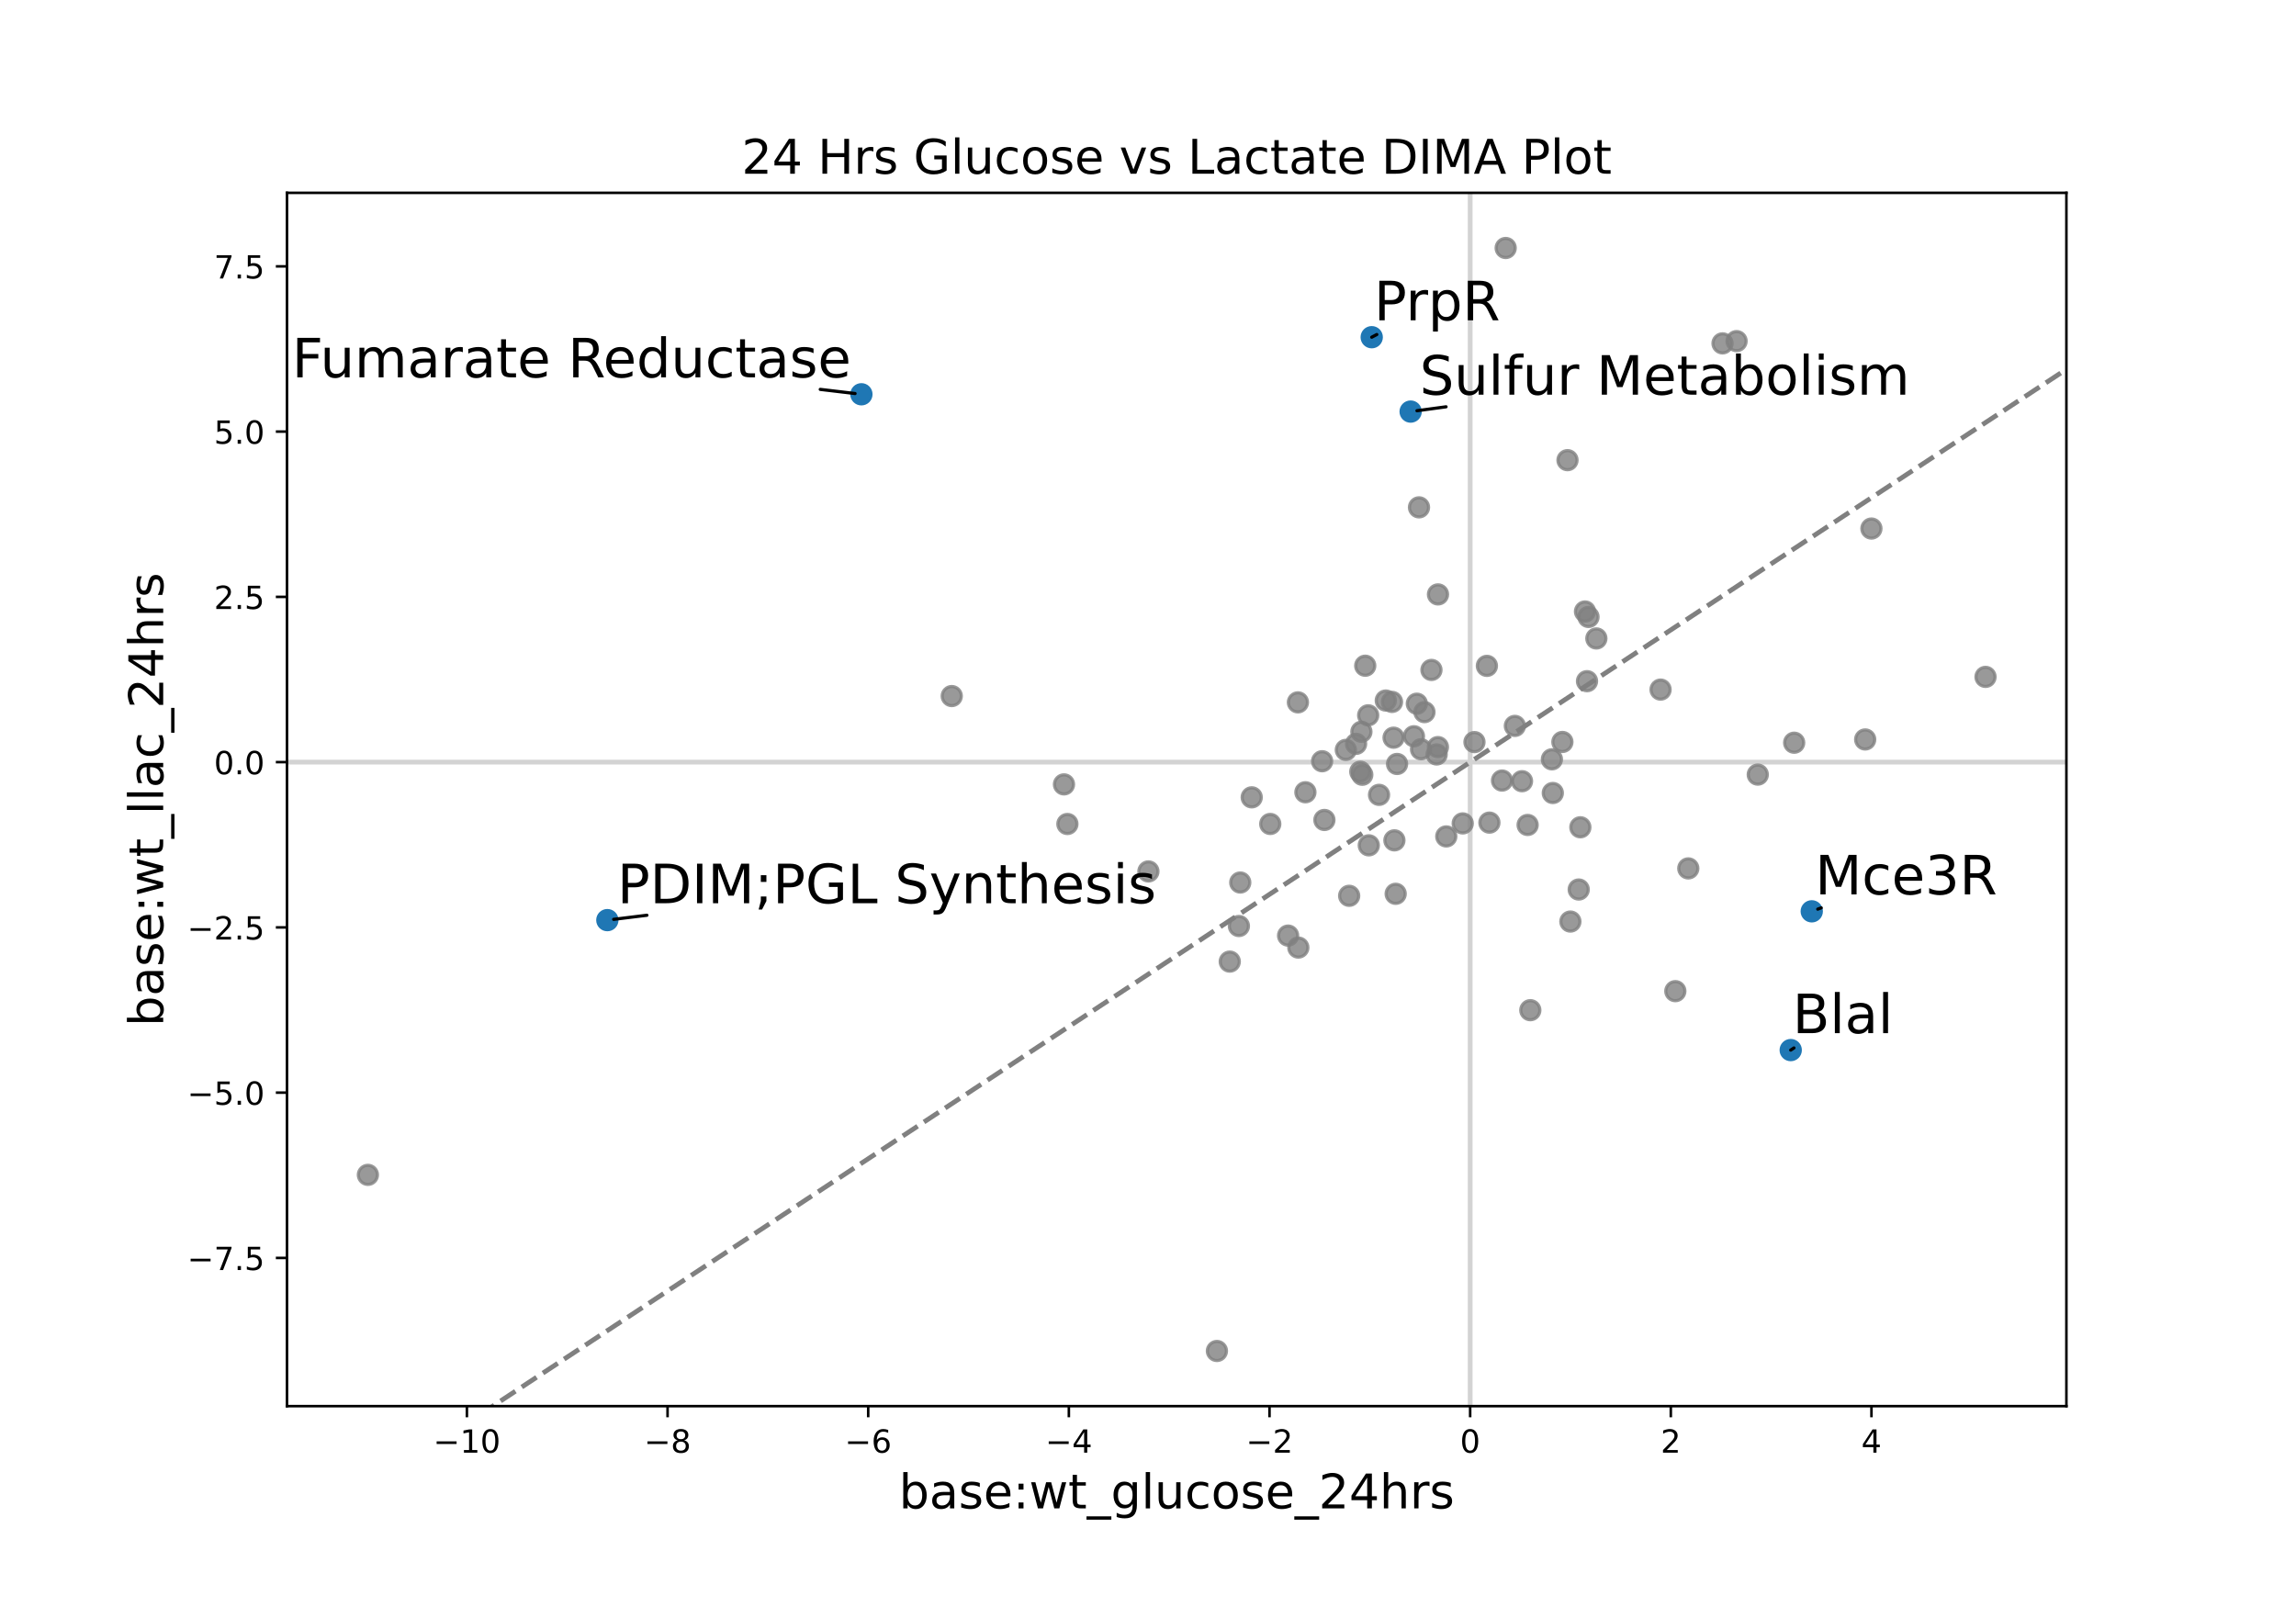 <?xml version="1.0" encoding="utf-8" standalone="no"?>
<!DOCTYPE svg PUBLIC "-//W3C//DTD SVG 1.1//EN"
  "http://www.w3.org/Graphics/SVG/1.1/DTD/svg11.dtd">
<!-- Created with matplotlib (https://matplotlib.org/) -->
<svg height="504pt" version="1.1" viewBox="0 0 720 504" width="720pt" xmlns="http://www.w3.org/2000/svg" xmlns:xlink="http://www.w3.org/1999/xlink">
 <defs>
  <style type="text/css">*{stroke-linecap:butt;stroke-linejoin:round;}</style>
 </defs>
 <g id="figure_1">
  <g id="patch_1">
   <path d="M 0 504 
L 720 504 
L 720 0 
L 0 0 
z
" style="fill:none;"/>
  </g>
  <g id="axes_1">
   <g id="patch_2">
    <path d="M 90 441 
L 648 441 
L 648 60.48 
L 90 60.48 
z
" style="fill:none;"/>
   </g>
   <g id="line2d_1">
    <path clip-path="url(#paf84b3dfb9)" d="M 461.025 441 
L 461.025 60.48 
" style="fill:none;stroke:#d3d3d3;stroke-linecap:square;stroke-width:1.5;"/>
   </g>
   <g id="line2d_2">
    <path clip-path="url(#paf84b3dfb9)" d="M 90 239.025 
L 648 239.025 
" style="fill:none;stroke:#d3d3d3;stroke-linecap:square;stroke-width:1.5;"/>
   </g>
   <g id="matplotlib.axis_1">
    <g id="xtick_1">
     <g id="line2d_3">
      <defs>
       <path d="M 0 0 
L 0 3.5 
" id="m0f09f4a548" style="stroke:#000000;stroke-width:0.8;"/>
      </defs>
      <g>
       <use style="stroke:#000000;stroke-width:0.8;" x="146.417" xlink:href="#m0f09f4a548" y="441"/>
      </g>
     </g>
     <g id="text_1">
      <!-- −10 -->
      <g transform="translate(135.865 455.598)scale(0.1 -0.1)">
       <defs>
        <path d="M 10.594 35.5 
L 73.188 35.5 
L 73.188 27.203 
L 10.594 27.203 
z
" id="DejaVuSans-8722"/>
        <path d="M 12.406 8.297 
L 28.516 8.297 
L 28.516 63.922 
L 10.984 60.406 
L 10.984 69.391 
L 28.422 72.906 
L 38.281 72.906 
L 38.281 8.297 
L 54.391 8.297 
L 54.391 0 
L 12.406 0 
z
" id="DejaVuSans-49"/>
        <path d="M 31.781 66.406 
Q 24.172 66.406 20.328 58.906 
Q 16.5 51.422 16.5 36.375 
Q 16.5 21.391 20.328 13.891 
Q 24.172 6.391 31.781 6.391 
Q 39.453 6.391 43.281 13.891 
Q 47.125 21.391 47.125 36.375 
Q 47.125 51.422 43.281 58.906 
Q 39.453 66.406 31.781 66.406 
z
M 31.781 74.219 
Q 44.047 74.219 50.516 64.516 
Q 56.984 54.828 56.984 36.375 
Q 56.984 17.969 50.516 8.266 
Q 44.047 -1.422 31.781 -1.422 
Q 19.531 -1.422 13.062 8.266 
Q 6.594 17.969 6.594 36.375 
Q 6.594 54.828 13.062 64.516 
Q 19.531 74.219 31.781 74.219 
z
" id="DejaVuSans-48"/>
       </defs>
       <use xlink:href="#DejaVuSans-8722"/>
       <use x="83.789" xlink:href="#DejaVuSans-49"/>
       <use x="147.412" xlink:href="#DejaVuSans-48"/>
      </g>
     </g>
    </g>
    <g id="xtick_2">
     <g id="line2d_4">
      <g>
       <use style="stroke:#000000;stroke-width:0.8;" x="209.339" xlink:href="#m0f09f4a548" y="441"/>
      </g>
     </g>
     <g id="text_2">
      <!-- −8 -->
      <g transform="translate(201.968 455.598)scale(0.1 -0.1)">
       <defs>
        <path d="M 31.781 34.625 
Q 24.75 34.625 20.719 30.859 
Q 16.703 27.094 16.703 20.516 
Q 16.703 13.922 20.719 10.156 
Q 24.75 6.391 31.781 6.391 
Q 38.812 6.391 42.859 10.172 
Q 46.922 13.969 46.922 20.516 
Q 46.922 27.094 42.891 30.859 
Q 38.875 34.625 31.781 34.625 
z
M 21.922 38.812 
Q 15.578 40.375 12.031 44.719 
Q 8.5 49.078 8.5 55.328 
Q 8.5 64.062 14.719 69.141 
Q 20.953 74.219 31.781 74.219 
Q 42.672 74.219 48.875 69.141 
Q 55.078 64.062 55.078 55.328 
Q 55.078 49.078 51.531 44.719 
Q 48 40.375 41.703 38.812 
Q 48.828 37.156 52.797 32.312 
Q 56.781 27.484 56.781 20.516 
Q 56.781 9.906 50.312 4.234 
Q 43.844 -1.422 31.781 -1.422 
Q 19.734 -1.422 13.25 4.234 
Q 6.781 9.906 6.781 20.516 
Q 6.781 27.484 10.781 32.312 
Q 14.797 37.156 21.922 38.812 
z
M 18.312 54.391 
Q 18.312 48.734 21.844 45.562 
Q 25.391 42.391 31.781 42.391 
Q 38.141 42.391 41.719 45.562 
Q 45.312 48.734 45.312 54.391 
Q 45.312 60.062 41.719 63.234 
Q 38.141 66.406 31.781 66.406 
Q 25.391 66.406 21.844 63.234 
Q 18.312 60.062 18.312 54.391 
z
" id="DejaVuSans-56"/>
       </defs>
       <use xlink:href="#DejaVuSans-8722"/>
       <use x="83.789" xlink:href="#DejaVuSans-56"/>
      </g>
     </g>
    </g>
    <g id="xtick_3">
     <g id="line2d_5">
      <g>
       <use style="stroke:#000000;stroke-width:0.8;" x="272.26" xlink:href="#m0f09f4a548" y="441"/>
      </g>
     </g>
     <g id="text_3">
      <!-- −6 -->
      <g transform="translate(264.889 455.598)scale(0.1 -0.1)">
       <defs>
        <path d="M 33.016 40.375 
Q 26.375 40.375 22.484 35.828 
Q 18.609 31.297 18.609 23.391 
Q 18.609 15.531 22.484 10.953 
Q 26.375 6.391 33.016 6.391 
Q 39.656 6.391 43.531 10.953 
Q 47.406 15.531 47.406 23.391 
Q 47.406 31.297 43.531 35.828 
Q 39.656 40.375 33.016 40.375 
z
M 52.594 71.297 
L 52.594 62.312 
Q 48.875 64.062 45.094 64.984 
Q 41.312 65.922 37.594 65.922 
Q 27.828 65.922 22.672 59.328 
Q 17.531 52.734 16.797 39.406 
Q 19.672 43.656 24.016 45.922 
Q 28.375 48.188 33.594 48.188 
Q 44.578 48.188 50.953 41.516 
Q 57.328 34.859 57.328 23.391 
Q 57.328 12.156 50.688 5.359 
Q 44.047 -1.422 33.016 -1.422 
Q 20.359 -1.422 13.672 8.266 
Q 6.984 17.969 6.984 36.375 
Q 6.984 53.656 15.188 63.938 
Q 23.391 74.219 37.203 74.219 
Q 40.922 74.219 44.703 73.484 
Q 48.484 72.75 52.594 71.297 
z
" id="DejaVuSans-54"/>
       </defs>
       <use xlink:href="#DejaVuSans-8722"/>
       <use x="83.789" xlink:href="#DejaVuSans-54"/>
      </g>
     </g>
    </g>
    <g id="xtick_4">
     <g id="line2d_6">
      <g>
       <use style="stroke:#000000;stroke-width:0.8;" x="335.182" xlink:href="#m0f09f4a548" y="441"/>
      </g>
     </g>
     <g id="text_4">
      <!-- −4 -->
      <g transform="translate(327.811 455.598)scale(0.1 -0.1)">
       <defs>
        <path d="M 37.797 64.312 
L 12.891 25.391 
L 37.797 25.391 
z
M 35.203 72.906 
L 47.609 72.906 
L 47.609 25.391 
L 58.016 25.391 
L 58.016 17.188 
L 47.609 17.188 
L 47.609 0 
L 37.797 0 
L 37.797 17.188 
L 4.891 17.188 
L 4.891 26.703 
z
" id="DejaVuSans-52"/>
       </defs>
       <use xlink:href="#DejaVuSans-8722"/>
       <use x="83.789" xlink:href="#DejaVuSans-52"/>
      </g>
     </g>
    </g>
    <g id="xtick_5">
     <g id="line2d_7">
      <g>
       <use style="stroke:#000000;stroke-width:0.8;" x="398.103" xlink:href="#m0f09f4a548" y="441"/>
      </g>
     </g>
     <g id="text_5">
      <!-- −2 -->
      <g transform="translate(390.732 455.598)scale(0.1 -0.1)">
       <defs>
        <path d="M 19.188 8.297 
L 53.609 8.297 
L 53.609 0 
L 7.328 0 
L 7.328 8.297 
Q 12.938 14.109 22.625 23.891 
Q 32.328 33.688 34.812 36.531 
Q 39.547 41.844 41.422 45.531 
Q 43.312 49.219 43.312 52.781 
Q 43.312 58.594 39.234 62.25 
Q 35.156 65.922 28.609 65.922 
Q 23.969 65.922 18.812 64.312 
Q 13.672 62.703 7.812 59.422 
L 7.812 69.391 
Q 13.766 71.781 18.938 73 
Q 24.125 74.219 28.422 74.219 
Q 39.75 74.219 46.484 68.547 
Q 53.219 62.891 53.219 53.422 
Q 53.219 48.922 51.531 44.891 
Q 49.859 40.875 45.406 35.406 
Q 44.188 33.984 37.641 27.219 
Q 31.109 20.453 19.188 8.297 
z
" id="DejaVuSans-50"/>
       </defs>
       <use xlink:href="#DejaVuSans-8722"/>
       <use x="83.789" xlink:href="#DejaVuSans-50"/>
      </g>
     </g>
    </g>
    <g id="xtick_6">
     <g id="line2d_8">
      <g>
       <use style="stroke:#000000;stroke-width:0.8;" x="461.025" xlink:href="#m0f09f4a548" y="441"/>
      </g>
     </g>
     <g id="text_6">
      <!-- 0 -->
      <g transform="translate(457.844 455.598)scale(0.1 -0.1)">
       <use xlink:href="#DejaVuSans-48"/>
      </g>
     </g>
    </g>
    <g id="xtick_7">
     <g id="line2d_9">
      <g>
       <use style="stroke:#000000;stroke-width:0.8;" x="523.946" xlink:href="#m0f09f4a548" y="441"/>
      </g>
     </g>
     <g id="text_7">
      <!-- 2 -->
      <g transform="translate(520.765 455.598)scale(0.1 -0.1)">
       <use xlink:href="#DejaVuSans-50"/>
      </g>
     </g>
    </g>
    <g id="xtick_8">
     <g id="line2d_10">
      <g>
       <use style="stroke:#000000;stroke-width:0.8;" x="586.868" xlink:href="#m0f09f4a548" y="441"/>
      </g>
     </g>
     <g id="text_8">
      <!-- 4 -->
      <g transform="translate(583.687 455.598)scale(0.1 -0.1)">
       <use xlink:href="#DejaVuSans-52"/>
      </g>
     </g>
    </g>
    <g id="text_9">
     <!-- base:wt_glucose_24hrs -->
     <g transform="translate(281.9 473.076)scale(0.15 -0.15)">
      <defs>
       <path d="M 48.688 27.297 
Q 48.688 37.203 44.609 42.844 
Q 40.531 48.484 33.406 48.484 
Q 26.266 48.484 22.188 42.844 
Q 18.109 37.203 18.109 27.297 
Q 18.109 17.391 22.188 11.75 
Q 26.266 6.109 33.406 6.109 
Q 40.531 6.109 44.609 11.75 
Q 48.688 17.391 48.688 27.297 
z
M 18.109 46.391 
Q 20.953 51.266 25.266 53.625 
Q 29.594 56 35.594 56 
Q 45.562 56 51.781 48.094 
Q 58.016 40.188 58.016 27.297 
Q 58.016 14.406 51.781 6.484 
Q 45.562 -1.422 35.594 -1.422 
Q 29.594 -1.422 25.266 0.953 
Q 20.953 3.328 18.109 8.203 
L 18.109 0 
L 9.078 0 
L 9.078 75.984 
L 18.109 75.984 
z
" id="DejaVuSans-98"/>
       <path d="M 34.281 27.484 
Q 23.391 27.484 19.188 25 
Q 14.984 22.516 14.984 16.5 
Q 14.984 11.719 18.141 8.906 
Q 21.297 6.109 26.703 6.109 
Q 34.188 6.109 38.703 11.406 
Q 43.219 16.703 43.219 25.484 
L 43.219 27.484 
z
M 52.203 31.203 
L 52.203 0 
L 43.219 0 
L 43.219 8.297 
Q 40.141 3.328 35.547 0.953 
Q 30.953 -1.422 24.312 -1.422 
Q 15.922 -1.422 10.953 3.297 
Q 6 8.016 6 15.922 
Q 6 25.141 12.172 29.828 
Q 18.359 34.516 30.609 34.516 
L 43.219 34.516 
L 43.219 35.406 
Q 43.219 41.609 39.141 45 
Q 35.062 48.391 27.688 48.391 
Q 23 48.391 18.547 47.266 
Q 14.109 46.141 10.016 43.891 
L 10.016 52.203 
Q 14.938 54.109 19.578 55.047 
Q 24.219 56 28.609 56 
Q 40.484 56 46.344 49.844 
Q 52.203 43.703 52.203 31.203 
z
" id="DejaVuSans-97"/>
       <path d="M 44.281 53.078 
L 44.281 44.578 
Q 40.484 46.531 36.375 47.5 
Q 32.281 48.484 27.875 48.484 
Q 21.188 48.484 17.844 46.438 
Q 14.5 44.391 14.5 40.281 
Q 14.5 37.156 16.891 35.375 
Q 19.281 33.594 26.516 31.984 
L 29.594 31.297 
Q 39.156 29.25 43.188 25.516 
Q 47.219 21.781 47.219 15.094 
Q 47.219 7.469 41.188 3.016 
Q 35.156 -1.422 24.609 -1.422 
Q 20.219 -1.422 15.453 -0.562 
Q 10.688 0.297 5.422 2 
L 5.422 11.281 
Q 10.406 8.688 15.234 7.391 
Q 20.062 6.109 24.812 6.109 
Q 31.156 6.109 34.562 8.281 
Q 37.984 10.453 37.984 14.406 
Q 37.984 18.062 35.516 20.016 
Q 33.062 21.969 24.703 23.781 
L 21.578 24.516 
Q 13.234 26.266 9.516 29.906 
Q 5.812 33.547 5.812 39.891 
Q 5.812 47.609 11.281 51.797 
Q 16.75 56 26.812 56 
Q 31.781 56 36.172 55.266 
Q 40.578 54.547 44.281 53.078 
z
" id="DejaVuSans-115"/>
       <path d="M 56.203 29.594 
L 56.203 25.203 
L 14.891 25.203 
Q 15.484 15.922 20.484 11.062 
Q 25.484 6.203 34.422 6.203 
Q 39.594 6.203 44.453 7.469 
Q 49.312 8.734 54.109 11.281 
L 54.109 2.781 
Q 49.266 0.734 44.188 -0.344 
Q 39.109 -1.422 33.891 -1.422 
Q 20.797 -1.422 13.156 6.188 
Q 5.516 13.812 5.516 26.812 
Q 5.516 40.234 12.766 48.109 
Q 20.016 56 32.328 56 
Q 43.359 56 49.781 48.891 
Q 56.203 41.797 56.203 29.594 
z
M 47.219 32.234 
Q 47.125 39.594 43.094 43.984 
Q 39.062 48.391 32.422 48.391 
Q 24.906 48.391 20.391 44.141 
Q 15.875 39.891 15.188 32.172 
z
" id="DejaVuSans-101"/>
       <path d="M 11.719 12.406 
L 22.016 12.406 
L 22.016 0 
L 11.719 0 
z
M 11.719 51.703 
L 22.016 51.703 
L 22.016 39.312 
L 11.719 39.312 
z
" id="DejaVuSans-58"/>
       <path d="M 4.203 54.688 
L 13.188 54.688 
L 24.422 12.016 
L 35.594 54.688 
L 46.188 54.688 
L 57.422 12.016 
L 68.609 54.688 
L 77.594 54.688 
L 63.281 0 
L 52.688 0 
L 40.922 44.828 
L 29.109 0 
L 18.5 0 
z
" id="DejaVuSans-119"/>
       <path d="M 18.312 70.219 
L 18.312 54.688 
L 36.812 54.688 
L 36.812 47.703 
L 18.312 47.703 
L 18.312 18.016 
Q 18.312 11.328 20.141 9.422 
Q 21.969 7.516 27.594 7.516 
L 36.812 7.516 
L 36.812 0 
L 27.594 0 
Q 17.188 0 13.234 3.875 
Q 9.281 7.766 9.281 18.016 
L 9.281 47.703 
L 2.688 47.703 
L 2.688 54.688 
L 9.281 54.688 
L 9.281 70.219 
z
" id="DejaVuSans-116"/>
       <path d="M 50.984 -16.609 
L 50.984 -23.578 
L -0.984 -23.578 
L -0.984 -16.609 
z
" id="DejaVuSans-95"/>
       <path d="M 45.406 27.984 
Q 45.406 37.75 41.375 43.109 
Q 37.359 48.484 30.078 48.484 
Q 22.859 48.484 18.828 43.109 
Q 14.797 37.75 14.797 27.984 
Q 14.797 18.266 18.828 12.891 
Q 22.859 7.516 30.078 7.516 
Q 37.359 7.516 41.375 12.891 
Q 45.406 18.266 45.406 27.984 
z
M 54.391 6.781 
Q 54.391 -7.172 48.188 -13.984 
Q 42 -20.797 29.203 -20.797 
Q 24.469 -20.797 20.266 -20.094 
Q 16.062 -19.391 12.109 -17.922 
L 12.109 -9.188 
Q 16.062 -11.328 19.922 -12.344 
Q 23.781 -13.375 27.781 -13.375 
Q 36.625 -13.375 41.016 -8.766 
Q 45.406 -4.156 45.406 5.172 
L 45.406 9.625 
Q 42.625 4.781 38.281 2.391 
Q 33.938 0 27.875 0 
Q 17.828 0 11.672 7.656 
Q 5.516 15.328 5.516 27.984 
Q 5.516 40.672 11.672 48.328 
Q 17.828 56 27.875 56 
Q 33.938 56 38.281 53.609 
Q 42.625 51.219 45.406 46.391 
L 45.406 54.688 
L 54.391 54.688 
z
" id="DejaVuSans-103"/>
       <path d="M 9.422 75.984 
L 18.406 75.984 
L 18.406 0 
L 9.422 0 
z
" id="DejaVuSans-108"/>
       <path d="M 8.5 21.578 
L 8.5 54.688 
L 17.484 54.688 
L 17.484 21.922 
Q 17.484 14.156 20.5 10.266 
Q 23.531 6.391 29.594 6.391 
Q 36.859 6.391 41.078 11.031 
Q 45.312 15.672 45.312 23.688 
L 45.312 54.688 
L 54.297 54.688 
L 54.297 0 
L 45.312 0 
L 45.312 8.406 
Q 42.047 3.422 37.719 1 
Q 33.406 -1.422 27.688 -1.422 
Q 18.266 -1.422 13.375 4.438 
Q 8.5 10.297 8.5 21.578 
z
M 31.109 56 
z
" id="DejaVuSans-117"/>
       <path d="M 48.781 52.594 
L 48.781 44.188 
Q 44.969 46.297 41.141 47.344 
Q 37.312 48.391 33.406 48.391 
Q 24.656 48.391 19.812 42.844 
Q 14.984 37.312 14.984 27.297 
Q 14.984 17.281 19.812 11.734 
Q 24.656 6.203 33.406 6.203 
Q 37.312 6.203 41.141 7.25 
Q 44.969 8.297 48.781 10.406 
L 48.781 2.094 
Q 45.016 0.344 40.984 -0.531 
Q 36.969 -1.422 32.422 -1.422 
Q 20.062 -1.422 12.781 6.344 
Q 5.516 14.109 5.516 27.297 
Q 5.516 40.672 12.859 48.328 
Q 20.219 56 33.016 56 
Q 37.156 56 41.109 55.141 
Q 45.062 54.297 48.781 52.594 
z
" id="DejaVuSans-99"/>
       <path d="M 30.609 48.391 
Q 23.391 48.391 19.188 42.75 
Q 14.984 37.109 14.984 27.297 
Q 14.984 17.484 19.156 11.844 
Q 23.344 6.203 30.609 6.203 
Q 37.797 6.203 41.984 11.859 
Q 46.188 17.531 46.188 27.297 
Q 46.188 37.016 41.984 42.703 
Q 37.797 48.391 30.609 48.391 
z
M 30.609 56 
Q 42.328 56 49.016 48.375 
Q 55.719 40.766 55.719 27.297 
Q 55.719 13.875 49.016 6.219 
Q 42.328 -1.422 30.609 -1.422 
Q 18.844 -1.422 12.172 6.219 
Q 5.516 13.875 5.516 27.297 
Q 5.516 40.766 12.172 48.375 
Q 18.844 56 30.609 56 
z
" id="DejaVuSans-111"/>
       <path d="M 54.891 33.016 
L 54.891 0 
L 45.906 0 
L 45.906 32.719 
Q 45.906 40.484 42.875 44.328 
Q 39.844 48.188 33.797 48.188 
Q 26.516 48.188 22.312 43.547 
Q 18.109 38.922 18.109 30.906 
L 18.109 0 
L 9.078 0 
L 9.078 75.984 
L 18.109 75.984 
L 18.109 46.188 
Q 21.344 51.125 25.703 53.562 
Q 30.078 56 35.797 56 
Q 45.219 56 50.047 50.172 
Q 54.891 44.344 54.891 33.016 
z
" id="DejaVuSans-104"/>
       <path d="M 41.109 46.297 
Q 39.594 47.172 37.812 47.578 
Q 36.031 48 33.891 48 
Q 26.266 48 22.188 43.047 
Q 18.109 38.094 18.109 28.812 
L 18.109 0 
L 9.078 0 
L 9.078 54.688 
L 18.109 54.688 
L 18.109 46.188 
Q 20.953 51.172 25.484 53.578 
Q 30.031 56 36.531 56 
Q 37.453 56 38.578 55.875 
Q 39.703 55.766 41.062 55.516 
z
" id="DejaVuSans-114"/>
      </defs>
      <use xlink:href="#DejaVuSans-98"/>
      <use x="63.477" xlink:href="#DejaVuSans-97"/>
      <use x="124.756" xlink:href="#DejaVuSans-115"/>
      <use x="176.855" xlink:href="#DejaVuSans-101"/>
      <use x="238.379" xlink:href="#DejaVuSans-58"/>
      <use x="272.07" xlink:href="#DejaVuSans-119"/>
      <use x="353.857" xlink:href="#DejaVuSans-116"/>
      <use x="393.066" xlink:href="#DejaVuSans-95"/>
      <use x="443.066" xlink:href="#DejaVuSans-103"/>
      <use x="506.543" xlink:href="#DejaVuSans-108"/>
      <use x="534.326" xlink:href="#DejaVuSans-117"/>
      <use x="597.705" xlink:href="#DejaVuSans-99"/>
      <use x="652.686" xlink:href="#DejaVuSans-111"/>
      <use x="713.867" xlink:href="#DejaVuSans-115"/>
      <use x="765.967" xlink:href="#DejaVuSans-101"/>
      <use x="827.49" xlink:href="#DejaVuSans-95"/>
      <use x="877.49" xlink:href="#DejaVuSans-50"/>
      <use x="941.113" xlink:href="#DejaVuSans-52"/>
      <use x="1004.736" xlink:href="#DejaVuSans-104"/>
      <use x="1068.115" xlink:href="#DejaVuSans-114"/>
      <use x="1109.229" xlink:href="#DejaVuSans-115"/>
     </g>
    </g>
   </g>
   <g id="matplotlib.axis_2">
    <g id="ytick_1">
     <g id="line2d_11">
      <defs>
       <path d="M 0 0 
L -3.5 0 
" id="m28a3f0d56e" style="stroke:#000000;stroke-width:0.8;"/>
      </defs>
      <g>
       <use style="stroke:#000000;stroke-width:0.8;" x="90" xlink:href="#m28a3f0d56e" y="394.516"/>
      </g>
     </g>
     <g id="text_10">
      <!-- −7.5 -->
      <g transform="translate(58.717 398.315)scale(0.1 -0.1)">
       <defs>
        <path d="M 8.203 72.906 
L 55.078 72.906 
L 55.078 68.703 
L 28.609 0 
L 18.312 0 
L 43.219 64.594 
L 8.203 64.594 
z
" id="DejaVuSans-55"/>
        <path d="M 10.688 12.406 
L 21 12.406 
L 21 0 
L 10.688 0 
z
" id="DejaVuSans-46"/>
        <path d="M 10.797 72.906 
L 49.516 72.906 
L 49.516 64.594 
L 19.828 64.594 
L 19.828 46.734 
Q 21.969 47.469 24.109 47.828 
Q 26.266 48.188 28.422 48.188 
Q 40.625 48.188 47.75 41.5 
Q 54.891 34.812 54.891 23.391 
Q 54.891 11.625 47.562 5.094 
Q 40.234 -1.422 26.906 -1.422 
Q 22.312 -1.422 17.547 -0.641 
Q 12.797 0.141 7.719 1.703 
L 7.719 11.625 
Q 12.109 9.234 16.797 8.062 
Q 21.484 6.891 26.703 6.891 
Q 35.156 6.891 40.078 11.328 
Q 45.016 15.766 45.016 23.391 
Q 45.016 31 40.078 35.438 
Q 35.156 39.891 26.703 39.891 
Q 22.75 39.891 18.812 39.016 
Q 14.891 38.141 10.797 36.281 
z
" id="DejaVuSans-53"/>
       </defs>
       <use xlink:href="#DejaVuSans-8722"/>
       <use x="83.789" xlink:href="#DejaVuSans-55"/>
       <use x="147.412" xlink:href="#DejaVuSans-46"/>
       <use x="179.199" xlink:href="#DejaVuSans-53"/>
      </g>
     </g>
    </g>
    <g id="ytick_2">
     <g id="line2d_12">
      <g>
       <use style="stroke:#000000;stroke-width:0.8;" x="90" xlink:href="#m28a3f0d56e" y="342.686"/>
      </g>
     </g>
     <g id="text_11">
      <!-- −5.0 -->
      <g transform="translate(58.717 346.485)scale(0.1 -0.1)">
       <use xlink:href="#DejaVuSans-8722"/>
       <use x="83.789" xlink:href="#DejaVuSans-53"/>
       <use x="147.412" xlink:href="#DejaVuSans-46"/>
       <use x="179.199" xlink:href="#DejaVuSans-48"/>
      </g>
     </g>
    </g>
    <g id="ytick_3">
     <g id="line2d_13">
      <g>
       <use style="stroke:#000000;stroke-width:0.8;" x="90" xlink:href="#m28a3f0d56e" y="290.855"/>
      </g>
     </g>
     <g id="text_12">
      <!-- −2.5 -->
      <g transform="translate(58.717 294.655)scale(0.1 -0.1)">
       <use xlink:href="#DejaVuSans-8722"/>
       <use x="83.789" xlink:href="#DejaVuSans-50"/>
       <use x="147.412" xlink:href="#DejaVuSans-46"/>
       <use x="179.199" xlink:href="#DejaVuSans-53"/>
      </g>
     </g>
    </g>
    <g id="ytick_4">
     <g id="line2d_14">
      <g>
       <use style="stroke:#000000;stroke-width:0.8;" x="90" xlink:href="#m28a3f0d56e" y="239.025"/>
      </g>
     </g>
     <g id="text_13">
      <!-- 0.0 -->
      <g transform="translate(67.097 242.824)scale(0.1 -0.1)">
       <use xlink:href="#DejaVuSans-48"/>
       <use x="63.623" xlink:href="#DejaVuSans-46"/>
       <use x="95.41" xlink:href="#DejaVuSans-48"/>
      </g>
     </g>
    </g>
    <g id="ytick_5">
     <g id="line2d_15">
      <g>
       <use style="stroke:#000000;stroke-width:0.8;" x="90" xlink:href="#m28a3f0d56e" y="187.195"/>
      </g>
     </g>
     <g id="text_14">
      <!-- 2.5 -->
      <g transform="translate(67.097 190.994)scale(0.1 -0.1)">
       <use xlink:href="#DejaVuSans-50"/>
       <use x="63.623" xlink:href="#DejaVuSans-46"/>
       <use x="95.41" xlink:href="#DejaVuSans-53"/>
      </g>
     </g>
    </g>
    <g id="ytick_6">
     <g id="line2d_16">
      <g>
       <use style="stroke:#000000;stroke-width:0.8;" x="90" xlink:href="#m28a3f0d56e" y="135.364"/>
      </g>
     </g>
     <g id="text_15">
      <!-- 5.0 -->
      <g transform="translate(67.097 139.164)scale(0.1 -0.1)">
       <use xlink:href="#DejaVuSans-53"/>
       <use x="63.623" xlink:href="#DejaVuSans-46"/>
       <use x="95.41" xlink:href="#DejaVuSans-48"/>
      </g>
     </g>
    </g>
    <g id="ytick_7">
     <g id="line2d_17">
      <g>
       <use style="stroke:#000000;stroke-width:0.8;" x="90" xlink:href="#m28a3f0d56e" y="83.534"/>
      </g>
     </g>
     <g id="text_16">
      <!-- 7.5 -->
      <g transform="translate(67.097 87.333)scale(0.1 -0.1)">
       <use xlink:href="#DejaVuSans-55"/>
       <use x="63.623" xlink:href="#DejaVuSans-46"/>
       <use x="95.41" xlink:href="#DejaVuSans-53"/>
      </g>
     </g>
    </g>
    <g id="text_17">
     <!-- base:wt_llac_24hrs -->
     <g transform="translate(51.18 321.894)rotate(-90)scale(0.15 -0.15)">
      <use xlink:href="#DejaVuSans-98"/>
      <use x="63.477" xlink:href="#DejaVuSans-97"/>
      <use x="124.756" xlink:href="#DejaVuSans-115"/>
      <use x="176.855" xlink:href="#DejaVuSans-101"/>
      <use x="238.379" xlink:href="#DejaVuSans-58"/>
      <use x="272.07" xlink:href="#DejaVuSans-119"/>
      <use x="353.857" xlink:href="#DejaVuSans-116"/>
      <use x="393.066" xlink:href="#DejaVuSans-95"/>
      <use x="443.066" xlink:href="#DejaVuSans-108"/>
      <use x="470.85" xlink:href="#DejaVuSans-108"/>
      <use x="498.633" xlink:href="#DejaVuSans-97"/>
      <use x="559.912" xlink:href="#DejaVuSans-99"/>
      <use x="614.893" xlink:href="#DejaVuSans-95"/>
      <use x="664.893" xlink:href="#DejaVuSans-50"/>
      <use x="728.516" xlink:href="#DejaVuSans-52"/>
      <use x="792.139" xlink:href="#DejaVuSans-104"/>
      <use x="855.518" xlink:href="#DejaVuSans-114"/>
      <use x="896.631" xlink:href="#DejaVuSans-115"/>
     </g>
    </g>
   </g>
   <g id="line2d_18">
    <defs>
     <path d="M 0 3 
C 0.796 3 1.559 2.684 2.121 2.121 
C 2.684 1.559 3 0.796 3 0 
C 3 -0.796 2.684 -1.559 2.121 -2.121 
C 1.559 -2.684 0.796 -3 0 -3 
C -0.796 -3 -1.559 -2.684 -2.121 -2.121 
C -2.684 -1.559 -3 -0.796 -3 0 
C -3 0.796 -2.684 1.559 -2.121 2.121 
C -1.559 2.684 -0.796 3 0 3 
z
" id="mddbf2ca8fa" style="stroke:#808080;stroke-opacity:0.8;"/>
    </defs>
    <g clip-path="url(#paf84b3dfb9)">
     <use style="fill:#808080;fill-opacity:0.8;stroke:#808080;stroke-opacity:0.8;" x="586.855" xlink:href="#mddbf2ca8fa" y="165.768"/>
    </g>
   </g>
   <g id="line2d_19">
    <g clip-path="url(#paf84b3dfb9)">
     <use style="fill:#808080;fill-opacity:0.8;stroke:#808080;stroke-opacity:0.8;" x="334.721" xlink:href="#mddbf2ca8fa" y="258.424"/>
    </g>
   </g>
   <g id="line2d_20">
    <g clip-path="url(#paf84b3dfb9)">
     <use style="fill:#808080;fill-opacity:0.8;stroke:#808080;stroke-opacity:0.8;" x="495.069" xlink:href="#mddbf2ca8fa" y="278.979"/>
    </g>
   </g>
   <g id="line2d_21">
    <g clip-path="url(#paf84b3dfb9)">
     <use style="fill:#808080;fill-opacity:0.8;stroke:#808080;stroke-opacity:0.8;" x="497.668" xlink:href="#mddbf2ca8fa" y="213.637"/>
    </g>
   </g>
   <g id="line2d_22">
    <g clip-path="url(#paf84b3dfb9)">
     <use style="fill:#808080;fill-opacity:0.8;stroke:#808080;stroke-opacity:0.8;" x="428.12" xlink:href="#mddbf2ca8fa" y="208.79"/>
    </g>
   </g>
   <g id="line2d_23">
    <g clip-path="url(#paf84b3dfb9)">
     <use style="fill:#808080;fill-opacity:0.8;stroke:#808080;stroke-opacity:0.8;" x="491.55" xlink:href="#mddbf2ca8fa" y="144.318"/>
    </g>
   </g>
   <g id="line2d_24">
    <g clip-path="url(#paf84b3dfb9)">
     <use style="fill:#808080;fill-opacity:0.8;stroke:#808080;stroke-opacity:0.8;" x="434.567" xlink:href="#mddbf2ca8fa" y="219.705"/>
    </g>
   </g>
   <g id="line2d_25">
    <g clip-path="url(#paf84b3dfb9)">
     <use style="fill:#808080;fill-opacity:0.8;stroke:#808080;stroke-opacity:0.8;" x="360.129" xlink:href="#mddbf2ca8fa" y="273.303"/>
    </g>
   </g>
   <g id="line2d_26">
    <g clip-path="url(#paf84b3dfb9)">
     <use style="fill:#808080;fill-opacity:0.8;stroke:#808080;stroke-opacity:0.8;" x="388.929" xlink:href="#mddbf2ca8fa" y="276.78"/>
    </g>
   </g>
   <g id="line2d_27">
    <g clip-path="url(#paf84b3dfb9)">
     <use style="fill:#808080;fill-opacity:0.8;stroke:#808080;stroke-opacity:0.8;" x="432.452" xlink:href="#mddbf2ca8fa" y="249.29"/>
    </g>
   </g>
   <g id="line2d_28">
    <g clip-path="url(#paf84b3dfb9)">
     <use style="fill:#808080;fill-opacity:0.8;stroke:#808080;stroke-opacity:0.8;" x="429.239" xlink:href="#mddbf2ca8fa" y="265.122"/>
    </g>
   </g>
   <g id="line2d_29">
    <g clip-path="url(#paf84b3dfb9)">
     <use style="fill:#808080;fill-opacity:0.8;stroke:#808080;stroke-opacity:0.8;" x="437.009" xlink:href="#mddbf2ca8fa" y="231.359"/>
    </g>
   </g>
   <g id="line2d_30">
    <g clip-path="url(#paf84b3dfb9)">
     <use style="fill:#808080;fill-opacity:0.8;stroke:#808080;stroke-opacity:0.8;" x="584.902" xlink:href="#mddbf2ca8fa" y="231.917"/>
    </g>
   </g>
   <g id="line2d_31">
    <g clip-path="url(#paf84b3dfb9)">
     <use style="fill:#808080;fill-opacity:0.8;stroke:#808080;stroke-opacity:0.8;" x="450.914" xlink:href="#mddbf2ca8fa" y="234.307"/>
    </g>
   </g>
   <g id="line2d_32">
    <g clip-path="url(#paf84b3dfb9)">
     <use style="fill:#808080;fill-opacity:0.8;stroke:#808080;stroke-opacity:0.8;" x="443.395" xlink:href="#mddbf2ca8fa" y="230.91"/>
    </g>
   </g>
   <g id="line2d_33">
    <g clip-path="url(#paf84b3dfb9)">
     <use style="fill:#808080;fill-opacity:0.8;stroke:#808080;stroke-opacity:0.8;" x="486.945" xlink:href="#mddbf2ca8fa" y="248.706"/>
    </g>
   </g>
   <g id="line2d_34">
    <defs>
     <path d="M 0 3 
C 0.796 3 1.559 2.684 2.121 2.121 
C 2.684 1.559 3 0.796 3 0 
C 3 -0.796 2.684 -1.559 2.121 -2.121 
C 1.559 -2.684 0.796 -3 0 -3 
C -0.796 -3 -1.559 -2.684 -2.121 -2.121 
C -2.684 -1.559 -3 -0.796 -3 0 
C -3 0.796 -2.684 1.559 -2.121 2.121 
C -1.559 2.684 -0.796 3 0 3 
z
" id="m0b4ccde4b4" style="stroke:#1f77b4;"/>
    </defs>
    <g clip-path="url(#paf84b3dfb9)">
     <use style="fill:#1f77b4;stroke:#1f77b4;" x="568.145" xlink:href="#m0b4ccde4b4" y="285.816"/>
    </g>
   </g>
   <g id="line2d_35">
    <g clip-path="url(#paf84b3dfb9)">
     <use style="fill:#808080;fill-opacity:0.8;stroke:#808080;stroke-opacity:0.8;" x="525.364" xlink:href="#mddbf2ca8fa" y="310.852"/>
    </g>
   </g>
   <g id="line2d_36">
    <g clip-path="url(#paf84b3dfb9)">
     <use style="fill:#808080;fill-opacity:0.8;stroke:#808080;stroke-opacity:0.8;" x="471.018" xlink:href="#mddbf2ca8fa" y="244.804"/>
    </g>
   </g>
   <g id="line2d_37">
    <g clip-path="url(#paf84b3dfb9)">
     <use style="fill:#808080;fill-opacity:0.8;stroke:#808080;stroke-opacity:0.8;" x="486.659" xlink:href="#mddbf2ca8fa" y="238.145"/>
    </g>
   </g>
   <g id="line2d_38">
    <g clip-path="url(#paf84b3dfb9)">
     <use style="fill:#808080;fill-opacity:0.8;stroke:#808080;stroke-opacity:0.8;" x="407.142" xlink:href="#mddbf2ca8fa" y="297.183"/>
    </g>
   </g>
   <g id="line2d_39">
    <g clip-path="url(#paf84b3dfb9)">
     <use style="fill:#808080;fill-opacity:0.8;stroke:#808080;stroke-opacity:0.8;" x="492.454" xlink:href="#mddbf2ca8fa" y="289.024"/>
    </g>
   </g>
   <g id="line2d_40">
    <g clip-path="url(#paf84b3dfb9)">
     <use style="fill:#808080;fill-opacity:0.8;stroke:#808080;stroke-opacity:0.8;" x="446.693" xlink:href="#mddbf2ca8fa" y="223.336"/>
    </g>
   </g>
   <g id="line2d_41">
    <g clip-path="url(#paf84b3dfb9)">
     <use style="fill:#1f77b4;stroke:#1f77b4;" x="430.156" xlink:href="#m0b4ccde4b4" y="105.757"/>
    </g>
   </g>
   <g id="line2d_42">
    <g clip-path="url(#paf84b3dfb9)">
     <use style="fill:#808080;fill-opacity:0.8;stroke:#808080;stroke-opacity:0.8;" x="423.083" xlink:href="#mddbf2ca8fa" y="280.95"/>
    </g>
   </g>
   <g id="line2d_43">
    <g clip-path="url(#paf84b3dfb9)">
     <use style="fill:#808080;fill-opacity:0.8;stroke:#808080;stroke-opacity:0.8;" x="467.062" xlink:href="#mddbf2ca8fa" y="257.996"/>
    </g>
   </g>
   <g id="line2d_44">
    <g clip-path="url(#paf84b3dfb9)">
     <use style="fill:#808080;fill-opacity:0.8;stroke:#808080;stroke-opacity:0.8;" x="425.254" xlink:href="#mddbf2ca8fa" y="233.29"/>
    </g>
   </g>
   <g id="line2d_45">
    <g clip-path="url(#paf84b3dfb9)">
     <use style="fill:#808080;fill-opacity:0.8;stroke:#808080;stroke-opacity:0.8;" x="407.011" xlink:href="#mddbf2ca8fa" y="220.279"/>
    </g>
   </g>
   <g id="line2d_46">
    <g clip-path="url(#paf84b3dfb9)">
     <use style="fill:#808080;fill-opacity:0.8;stroke:#808080;stroke-opacity:0.8;" x="298.458" xlink:href="#mddbf2ca8fa" y="218.305"/>
    </g>
   </g>
   <g id="line2d_47">
    <g clip-path="url(#paf84b3dfb9)">
     <use style="fill:#1f77b4;stroke:#1f77b4;" x="561.55" xlink:href="#m0b4ccde4b4" y="329.334"/>
    </g>
   </g>
   <g id="line2d_48">
    <g clip-path="url(#paf84b3dfb9)">
     <use style="fill:#808080;fill-opacity:0.8;stroke:#808080;stroke-opacity:0.8;" x="520.733" xlink:href="#mddbf2ca8fa" y="216.278"/>
    </g>
   </g>
   <g id="line2d_49">
    <g clip-path="url(#paf84b3dfb9)">
     <use style="fill:#808080;fill-opacity:0.8;stroke:#808080;stroke-opacity:0.8;" x="466.271" xlink:href="#mddbf2ca8fa" y="208.835"/>
    </g>
   </g>
   <g id="line2d_50">
    <g clip-path="url(#paf84b3dfb9)">
     <use style="fill:#808080;fill-opacity:0.8;stroke:#808080;stroke-opacity:0.8;" x="414.602" xlink:href="#mddbf2ca8fa" y="238.744"/>
    </g>
   </g>
   <g id="line2d_51">
    <g clip-path="url(#paf84b3dfb9)">
     <use style="fill:#808080;fill-opacity:0.8;stroke:#808080;stroke-opacity:0.8;" x="438.101" xlink:href="#mddbf2ca8fa" y="239.6"/>
    </g>
   </g>
   <g id="line2d_52">
    <g clip-path="url(#paf84b3dfb9)">
     <use style="fill:#808080;fill-opacity:0.8;stroke:#808080;stroke-opacity:0.8;" x="489.948" xlink:href="#mddbf2ca8fa" y="232.699"/>
    </g>
   </g>
   <g id="line2d_53">
    <g clip-path="url(#paf84b3dfb9)">
     <use style="fill:#808080;fill-opacity:0.8;stroke:#808080;stroke-opacity:0.8;" x="392.524" xlink:href="#mddbf2ca8fa" y="250.066"/>
    </g>
   </g>
   <g id="line2d_54">
    <g clip-path="url(#paf84b3dfb9)">
     <use style="fill:#1f77b4;stroke:#1f77b4;" x="270.124" xlink:href="#m0b4ccde4b4" y="123.658"/>
    </g>
   </g>
   <g id="line2d_55">
    <g clip-path="url(#paf84b3dfb9)">
     <use style="fill:#808080;fill-opacity:0.8;stroke:#808080;stroke-opacity:0.8;" x="115.364" xlink:href="#mddbf2ca8fa" y="368.469"/>
    </g>
   </g>
   <g id="line2d_56">
    <g clip-path="url(#paf84b3dfb9)">
     <use style="fill:#808080;fill-opacity:0.8;stroke:#808080;stroke-opacity:0.8;" x="422.04" xlink:href="#mddbf2ca8fa" y="235.189"/>
    </g>
   </g>
   <g id="line2d_57">
    <g clip-path="url(#paf84b3dfb9)">
     <use style="fill:#808080;fill-opacity:0.8;stroke:#808080;stroke-opacity:0.8;" x="381.61" xlink:href="#mddbf2ca8fa" y="423.704"/>
    </g>
   </g>
   <g id="line2d_58">
    <g clip-path="url(#paf84b3dfb9)">
     <use style="fill:#808080;fill-opacity:0.8;stroke:#808080;stroke-opacity:0.8;" x="500.601" xlink:href="#mddbf2ca8fa" y="200.239"/>
    </g>
   </g>
   <g id="line2d_59">
    <g clip-path="url(#paf84b3dfb9)">
     <use style="fill:#808080;fill-opacity:0.8;stroke:#808080;stroke-opacity:0.8;" x="415.317" xlink:href="#mddbf2ca8fa" y="257.164"/>
    </g>
   </g>
   <g id="line2d_60">
    <g clip-path="url(#paf84b3dfb9)">
     <use style="fill:#808080;fill-opacity:0.8;stroke:#808080;stroke-opacity:0.8;" x="445.623" xlink:href="#mddbf2ca8fa" y="234.988"/>
    </g>
   </g>
   <g id="line2d_61">
    <g clip-path="url(#paf84b3dfb9)">
     <use style="fill:#808080;fill-opacity:0.8;stroke:#808080;stroke-opacity:0.8;" x="540.162" xlink:href="#mddbf2ca8fa" y="107.691"/>
    </g>
   </g>
   <g id="line2d_62">
    <g clip-path="url(#paf84b3dfb9)">
     <use style="fill:#808080;fill-opacity:0.8;stroke:#808080;stroke-opacity:0.8;" x="462.375" xlink:href="#mddbf2ca8fa" y="232.742"/>
    </g>
   </g>
   <g id="line2d_63">
    <g clip-path="url(#paf84b3dfb9)">
     <use style="fill:#808080;fill-opacity:0.8;stroke:#808080;stroke-opacity:0.8;" x="497.04" xlink:href="#mddbf2ca8fa" y="191.778"/>
    </g>
   </g>
   <g id="line2d_64">
    <g clip-path="url(#paf84b3dfb9)">
     <use style="fill:#808080;fill-opacity:0.8;stroke:#808080;stroke-opacity:0.8;" x="498.134" xlink:href="#mddbf2ca8fa" y="193.492"/>
    </g>
   </g>
   <g id="line2d_65">
    <g clip-path="url(#paf84b3dfb9)">
     <use style="fill:#808080;fill-opacity:0.8;stroke:#808080;stroke-opacity:0.8;" x="437.268" xlink:href="#mddbf2ca8fa" y="263.557"/>
    </g>
   </g>
   <g id="line2d_66">
    <g clip-path="url(#paf84b3dfb9)">
     <use style="fill:#808080;fill-opacity:0.8;stroke:#808080;stroke-opacity:0.8;" x="426.573" xlink:href="#mddbf2ca8fa" y="242.03"/>
    </g>
   </g>
   <g id="line2d_67">
    <g clip-path="url(#paf84b3dfb9)">
     <use style="fill:#808080;fill-opacity:0.8;stroke:#808080;stroke-opacity:0.8;" x="444.983" xlink:href="#mddbf2ca8fa" y="159.121"/>
    </g>
   </g>
   <g id="line2d_68">
    <g clip-path="url(#paf84b3dfb9)">
     <use style="fill:#808080;fill-opacity:0.8;stroke:#808080;stroke-opacity:0.8;" x="429.045" xlink:href="#mddbf2ca8fa" y="224.344"/>
    </g>
   </g>
   <g id="line2d_69">
    <g clip-path="url(#paf84b3dfb9)">
     <use style="fill:#808080;fill-opacity:0.8;stroke:#808080;stroke-opacity:0.8;" x="479.887" xlink:href="#mddbf2ca8fa" y="316.822"/>
    </g>
   </g>
   <g id="line2d_70">
    <g clip-path="url(#paf84b3dfb9)">
     <use style="fill:#808080;fill-opacity:0.8;stroke:#808080;stroke-opacity:0.8;" x="472.164" xlink:href="#mddbf2ca8fa" y="77.776"/>
    </g>
   </g>
   <g id="line2d_71">
    <g clip-path="url(#paf84b3dfb9)">
     <use style="fill:#808080;fill-opacity:0.8;stroke:#808080;stroke-opacity:0.8;" x="448.885" xlink:href="#mddbf2ca8fa" y="210.113"/>
    </g>
   </g>
   <g id="line2d_72">
    <g clip-path="url(#paf84b3dfb9)">
     <use style="fill:#808080;fill-opacity:0.8;stroke:#808080;stroke-opacity:0.8;" x="444.304" xlink:href="#mddbf2ca8fa" y="220.701"/>
    </g>
   </g>
   <g id="line2d_73">
    <g clip-path="url(#paf84b3dfb9)">
     <use style="fill:#808080;fill-opacity:0.8;stroke:#808080;stroke-opacity:0.8;" x="385.639" xlink:href="#mddbf2ca8fa" y="301.584"/>
    </g>
   </g>
   <g id="line2d_74">
    <g clip-path="url(#paf84b3dfb9)">
     <use style="fill:#808080;fill-opacity:0.8;stroke:#808080;stroke-opacity:0.8;" x="409.36" xlink:href="#mddbf2ca8fa" y="248.475"/>
    </g>
   </g>
   <g id="line2d_75">
    <g clip-path="url(#paf84b3dfb9)">
     <use style="fill:#808080;fill-opacity:0.8;stroke:#808080;stroke-opacity:0.8;" x="475.047" xlink:href="#mddbf2ca8fa" y="227.664"/>
    </g>
   </g>
   <g id="line2d_76">
    <g clip-path="url(#paf84b3dfb9)">
     <use style="fill:#808080;fill-opacity:0.8;stroke:#808080;stroke-opacity:0.8;" x="333.653" xlink:href="#mddbf2ca8fa" y="246.004"/>
    </g>
   </g>
   <g id="line2d_77">
    <g clip-path="url(#paf84b3dfb9)">
     <use style="fill:#808080;fill-opacity:0.8;stroke:#808080;stroke-opacity:0.8;" x="453.535" xlink:href="#mddbf2ca8fa" y="262.323"/>
    </g>
   </g>
   <g id="line2d_78">
    <g clip-path="url(#paf84b3dfb9)">
     <use style="fill:#808080;fill-opacity:0.8;stroke:#808080;stroke-opacity:0.8;" x="529.429" xlink:href="#mddbf2ca8fa" y="272.357"/>
    </g>
   </g>
   <g id="line2d_79">
    <g clip-path="url(#paf84b3dfb9)">
     <use style="fill:#808080;fill-opacity:0.8;stroke:#808080;stroke-opacity:0.8;" x="479.047" xlink:href="#mddbf2ca8fa" y="258.729"/>
    </g>
   </g>
   <g id="line2d_80">
    <g clip-path="url(#paf84b3dfb9)">
     <use style="fill:#808080;fill-opacity:0.8;stroke:#808080;stroke-opacity:0.8;" x="562.632" xlink:href="#mddbf2ca8fa" y="232.936"/>
    </g>
   </g>
   <g id="line2d_81">
    <g clip-path="url(#paf84b3dfb9)">
     <use style="fill:#808080;fill-opacity:0.8;stroke:#808080;stroke-opacity:0.8;" x="427.194" xlink:href="#mddbf2ca8fa" y="242.987"/>
    </g>
   </g>
   <g id="line2d_82">
    <g clip-path="url(#paf84b3dfb9)">
     <use style="fill:#808080;fill-opacity:0.8;stroke:#808080;stroke-opacity:0.8;" x="551.216" xlink:href="#mddbf2ca8fa" y="242.937"/>
    </g>
   </g>
   <g id="line2d_83">
    <g clip-path="url(#paf84b3dfb9)">
     <use style="fill:#808080;fill-opacity:0.8;stroke:#808080;stroke-opacity:0.8;" x="477.284" xlink:href="#mddbf2ca8fa" y="245.006"/>
    </g>
   </g>
   <g id="line2d_84">
    <g clip-path="url(#paf84b3dfb9)">
     <use style="fill:#808080;fill-opacity:0.8;stroke:#808080;stroke-opacity:0.8;" x="388.503" xlink:href="#mddbf2ca8fa" y="290.426"/>
    </g>
   </g>
   <g id="line2d_85">
    <g clip-path="url(#paf84b3dfb9)">
     <use style="fill:#808080;fill-opacity:0.8;stroke:#808080;stroke-opacity:0.8;" x="544.571" xlink:href="#mddbf2ca8fa" y="106.984"/>
    </g>
   </g>
   <g id="line2d_86">
    <g clip-path="url(#paf84b3dfb9)">
     <use style="fill:#1f77b4;stroke:#1f77b4;" x="442.361" xlink:href="#m0b4ccde4b4" y="129.086"/>
    </g>
   </g>
   <g id="line2d_87">
    <g clip-path="url(#paf84b3dfb9)">
     <use style="fill:#808080;fill-opacity:0.8;stroke:#808080;stroke-opacity:0.8;" x="495.581" xlink:href="#mddbf2ca8fa" y="259.459"/>
    </g>
   </g>
   <g id="line2d_88">
    <g clip-path="url(#paf84b3dfb9)">
     <use style="fill:#808080;fill-opacity:0.8;stroke:#808080;stroke-opacity:0.8;" x="437.669" xlink:href="#mddbf2ca8fa" y="280.323"/>
    </g>
   </g>
   <g id="line2d_89">
    <g clip-path="url(#paf84b3dfb9)">
     <use style="fill:#1f77b4;stroke:#1f77b4;" x="190.456" xlink:href="#m0b4ccde4b4" y="288.576"/>
    </g>
   </g>
   <g id="line2d_90">
    <g clip-path="url(#paf84b3dfb9)">
     <use style="fill:#808080;fill-opacity:0.8;stroke:#808080;stroke-opacity:0.8;" x="458.695" xlink:href="#mddbf2ca8fa" y="258.244"/>
    </g>
   </g>
   <g id="line2d_91">
    <g clip-path="url(#paf84b3dfb9)">
     <use style="fill:#808080;fill-opacity:0.8;stroke:#808080;stroke-opacity:0.8;" x="450.515" xlink:href="#mddbf2ca8fa" y="236.616"/>
    </g>
   </g>
   <g id="line2d_92">
    <g clip-path="url(#paf84b3dfb9)">
     <use style="fill:#808080;fill-opacity:0.8;stroke:#808080;stroke-opacity:0.8;" x="436.519" xlink:href="#mddbf2ca8fa" y="220.139"/>
    </g>
   </g>
   <g id="line2d_93">
    <g clip-path="url(#paf84b3dfb9)">
     <use style="fill:#808080;fill-opacity:0.8;stroke:#808080;stroke-opacity:0.8;" x="398.338" xlink:href="#mddbf2ca8fa" y="258.415"/>
    </g>
   </g>
   <g id="line2d_94">
    <g clip-path="url(#paf84b3dfb9)">
     <use style="fill:#808080;fill-opacity:0.8;stroke:#808080;stroke-opacity:0.8;" x="426.918" xlink:href="#mddbf2ca8fa" y="229.503"/>
    </g>
   </g>
   <g id="line2d_95">
    <g clip-path="url(#paf84b3dfb9)">
     <use style="fill:#808080;fill-opacity:0.8;stroke:#808080;stroke-opacity:0.8;" x="403.931" xlink:href="#mddbf2ca8fa" y="293.431"/>
    </g>
   </g>
   <g id="line2d_96">
    <g clip-path="url(#paf84b3dfb9)">
     <use style="fill:#808080;fill-opacity:0.8;stroke:#808080;stroke-opacity:0.8;" x="622.636" xlink:href="#mddbf2ca8fa" y="212.288"/>
    </g>
   </g>
   <g id="line2d_97">
    <g clip-path="url(#paf84b3dfb9)">
     <use style="fill:#808080;fill-opacity:0.8;stroke:#808080;stroke-opacity:0.8;" x="450.936" xlink:href="#mddbf2ca8fa" y="186.426"/>
    </g>
   </g>
   <g id="line2d_98">
    <path clip-path="url(#paf84b3dfb9)" d="M 57.411 505 
L 721 67.706 
" style="fill:none;stroke:#808080;stroke-dasharray:5.55,2.4;stroke-dashoffset:0;stroke-width:1.5;"/>
   </g>
   <g id="patch_3">
    <path d="M 90 441 
L 90 60.48 
" style="fill:none;stroke:#000000;stroke-linecap:square;stroke-linejoin:miter;stroke-width:0.8;"/>
   </g>
   <g id="patch_4">
    <path d="M 648 441 
L 648 60.48 
" style="fill:none;stroke:#000000;stroke-linecap:square;stroke-linejoin:miter;stroke-width:0.8;"/>
   </g>
   <g id="patch_5">
    <path d="M 90 441 
L 648 441 
" style="fill:none;stroke:#000000;stroke-linecap:square;stroke-linejoin:miter;stroke-width:0.8;"/>
   </g>
   <g id="patch_6">
    <path d="M 90 60.48 
L 648 60.48 
" style="fill:none;stroke:#000000;stroke-linecap:square;stroke-linejoin:miter;stroke-width:0.8;"/>
   </g>
   <g id="text_18">
    <!-- Mce3R -->
    <g transform="translate(569.195 280.508)scale(0.17 -0.17)">
     <defs>
      <path d="M 9.812 72.906 
L 24.516 72.906 
L 43.109 23.297 
L 61.812 72.906 
L 76.516 72.906 
L 76.516 0 
L 66.891 0 
L 66.891 64.016 
L 48.094 14.016 
L 38.188 14.016 
L 19.391 64.016 
L 19.391 0 
L 9.812 0 
z
" id="DejaVuSans-77"/>
      <path d="M 40.578 39.312 
Q 47.656 37.797 51.625 33 
Q 55.609 28.219 55.609 21.188 
Q 55.609 10.406 48.188 4.484 
Q 40.766 -1.422 27.094 -1.422 
Q 22.516 -1.422 17.656 -0.516 
Q 12.797 0.391 7.625 2.203 
L 7.625 11.719 
Q 11.719 9.328 16.594 8.109 
Q 21.484 6.891 26.812 6.891 
Q 36.078 6.891 40.938 10.547 
Q 45.797 14.203 45.797 21.188 
Q 45.797 27.641 41.281 31.266 
Q 36.766 34.906 28.719 34.906 
L 20.219 34.906 
L 20.219 43.016 
L 29.109 43.016 
Q 36.375 43.016 40.234 45.922 
Q 44.094 48.828 44.094 54.297 
Q 44.094 59.906 40.109 62.906 
Q 36.141 65.922 28.719 65.922 
Q 24.656 65.922 20.016 65.031 
Q 15.375 64.156 9.812 62.312 
L 9.812 71.094 
Q 15.438 72.656 20.344 73.438 
Q 25.25 74.219 29.594 74.219 
Q 40.828 74.219 47.359 69.109 
Q 53.906 64.016 53.906 55.328 
Q 53.906 49.266 50.438 45.094 
Q 46.969 40.922 40.578 39.312 
z
" id="DejaVuSans-51"/>
      <path d="M 44.391 34.188 
Q 47.562 33.109 50.562 29.594 
Q 53.562 26.078 56.594 19.922 
L 66.609 0 
L 56 0 
L 46.688 18.703 
Q 43.062 26.031 39.672 28.422 
Q 36.281 30.812 30.422 30.812 
L 19.672 30.812 
L 19.672 0 
L 9.812 0 
L 9.812 72.906 
L 32.078 72.906 
Q 44.578 72.906 50.734 67.672 
Q 56.891 62.453 56.891 51.906 
Q 56.891 45.016 53.688 40.469 
Q 50.484 35.938 44.391 34.188 
z
M 19.672 64.797 
L 19.672 38.922 
L 32.078 38.922 
Q 39.203 38.922 42.844 42.219 
Q 46.484 45.516 46.484 51.906 
Q 46.484 58.297 42.844 61.547 
Q 39.203 64.797 32.078 64.797 
z
" id="DejaVuSans-82"/>
     </defs>
     <use xlink:href="#DejaVuSans-77"/>
     <use x="86.279" xlink:href="#DejaVuSans-99"/>
     <use x="141.26" xlink:href="#DejaVuSans-101"/>
     <use x="202.783" xlink:href="#DejaVuSans-51"/>
     <use x="266.406" xlink:href="#DejaVuSans-82"/>
    </g>
   </g>
   <g id="text_19">
    <!-- PrpR -->
    <g transform="translate(430.885 100.45)scale(0.17 -0.17)">
     <defs>
      <path d="M 19.672 64.797 
L 19.672 37.406 
L 32.078 37.406 
Q 38.969 37.406 42.719 40.969 
Q 46.484 44.531 46.484 51.125 
Q 46.484 57.672 42.719 61.234 
Q 38.969 64.797 32.078 64.797 
z
M 9.812 72.906 
L 32.078 72.906 
Q 44.344 72.906 50.609 67.359 
Q 56.891 61.812 56.891 51.125 
Q 56.891 40.328 50.609 34.812 
Q 44.344 29.297 32.078 29.297 
L 19.672 29.297 
L 19.672 0 
L 9.812 0 
z
" id="DejaVuSans-80"/>
      <path d="M 18.109 8.203 
L 18.109 -20.797 
L 9.078 -20.797 
L 9.078 54.688 
L 18.109 54.688 
L 18.109 46.391 
Q 20.953 51.266 25.266 53.625 
Q 29.594 56 35.594 56 
Q 45.562 56 51.781 48.094 
Q 58.016 40.188 58.016 27.297 
Q 58.016 14.406 51.781 6.484 
Q 45.562 -1.422 35.594 -1.422 
Q 29.594 -1.422 25.266 0.953 
Q 20.953 3.328 18.109 8.203 
z
M 48.688 27.297 
Q 48.688 37.203 44.609 42.844 
Q 40.531 48.484 33.406 48.484 
Q 26.266 48.484 22.188 42.844 
Q 18.109 37.203 18.109 27.297 
Q 18.109 17.391 22.188 11.75 
Q 26.266 6.109 33.406 6.109 
Q 40.531 6.109 44.609 11.75 
Q 48.688 17.391 48.688 27.297 
z
" id="DejaVuSans-112"/>
     </defs>
     <use xlink:href="#DejaVuSans-80"/>
     <use x="58.553" xlink:href="#DejaVuSans-114"/>
     <use x="99.666" xlink:href="#DejaVuSans-112"/>
     <use x="163.143" xlink:href="#DejaVuSans-82"/>
    </g>
   </g>
   <g id="text_20">
    <!-- Blal -->
    <g transform="translate(562.131 324.026)scale(0.17 -0.17)">
     <defs>
      <path d="M 19.672 34.812 
L 19.672 8.109 
L 35.5 8.109 
Q 43.453 8.109 47.281 11.406 
Q 51.125 14.703 51.125 21.484 
Q 51.125 28.328 47.281 31.562 
Q 43.453 34.812 35.5 34.812 
z
M 19.672 64.797 
L 19.672 42.828 
L 34.281 42.828 
Q 41.5 42.828 45.031 45.531 
Q 48.578 48.25 48.578 53.812 
Q 48.578 59.328 45.031 62.062 
Q 41.5 64.797 34.281 64.797 
z
M 9.812 72.906 
L 35.016 72.906 
Q 46.297 72.906 52.391 68.219 
Q 58.5 63.531 58.5 54.891 
Q 58.5 48.188 55.375 44.234 
Q 52.25 40.281 46.188 39.312 
Q 53.469 37.75 57.5 32.781 
Q 61.531 27.828 61.531 20.406 
Q 61.531 10.641 54.891 5.312 
Q 48.25 0 35.984 0 
L 9.812 0 
z
" id="DejaVuSans-66"/>
     </defs>
     <use xlink:href="#DejaVuSans-66"/>
     <use x="68.604" xlink:href="#DejaVuSans-108"/>
     <use x="96.387" xlink:href="#DejaVuSans-97"/>
     <use x="157.666" xlink:href="#DejaVuSans-108"/>
    </g>
   </g>
   <g id="text_21">
    <!-- Fumarate Reductase -->
    <g transform="translate(91.558 118.351)scale(0.17 -0.17)">
     <defs>
      <path d="M 9.812 72.906 
L 51.703 72.906 
L 51.703 64.594 
L 19.672 64.594 
L 19.672 43.109 
L 48.578 43.109 
L 48.578 34.812 
L 19.672 34.812 
L 19.672 0 
L 9.812 0 
z
" id="DejaVuSans-70"/>
      <path d="M 52 44.188 
Q 55.375 50.25 60.062 53.125 
Q 64.75 56 71.094 56 
Q 79.641 56 84.281 50.016 
Q 88.922 44.047 88.922 33.016 
L 88.922 0 
L 79.891 0 
L 79.891 32.719 
Q 79.891 40.578 77.094 44.375 
Q 74.312 48.188 68.609 48.188 
Q 61.625 48.188 57.562 43.547 
Q 53.516 38.922 53.516 30.906 
L 53.516 0 
L 44.484 0 
L 44.484 32.719 
Q 44.484 40.625 41.703 44.406 
Q 38.922 48.188 33.109 48.188 
Q 26.219 48.188 22.156 43.531 
Q 18.109 38.875 18.109 30.906 
L 18.109 0 
L 9.078 0 
L 9.078 54.688 
L 18.109 54.688 
L 18.109 46.188 
Q 21.188 51.219 25.484 53.609 
Q 29.781 56 35.688 56 
Q 41.656 56 45.828 52.969 
Q 50 49.953 52 44.188 
z
" id="DejaVuSans-109"/>
      <path id="DejaVuSans-32"/>
      <path d="M 45.406 46.391 
L 45.406 75.984 
L 54.391 75.984 
L 54.391 0 
L 45.406 0 
L 45.406 8.203 
Q 42.578 3.328 38.25 0.953 
Q 33.938 -1.422 27.875 -1.422 
Q 17.969 -1.422 11.734 6.484 
Q 5.516 14.406 5.516 27.297 
Q 5.516 40.188 11.734 48.094 
Q 17.969 56 27.875 56 
Q 33.938 56 38.25 53.625 
Q 42.578 51.266 45.406 46.391 
z
M 14.797 27.297 
Q 14.797 17.391 18.875 11.75 
Q 22.953 6.109 30.078 6.109 
Q 37.203 6.109 41.297 11.75 
Q 45.406 17.391 45.406 27.297 
Q 45.406 37.203 41.297 42.844 
Q 37.203 48.484 30.078 48.484 
Q 22.953 48.484 18.875 42.844 
Q 14.797 37.203 14.797 27.297 
z
" id="DejaVuSans-100"/>
     </defs>
     <use xlink:href="#DejaVuSans-70"/>
     <use x="52.02" xlink:href="#DejaVuSans-117"/>
     <use x="115.398" xlink:href="#DejaVuSans-109"/>
     <use x="212.811" xlink:href="#DejaVuSans-97"/>
     <use x="274.09" xlink:href="#DejaVuSans-114"/>
     <use x="315.203" xlink:href="#DejaVuSans-97"/>
     <use x="376.482" xlink:href="#DejaVuSans-116"/>
     <use x="415.691" xlink:href="#DejaVuSans-101"/>
     <use x="477.215" xlink:href="#DejaVuSans-32"/>
     <use x="509.002" xlink:href="#DejaVuSans-82"/>
     <use x="573.984" xlink:href="#DejaVuSans-101"/>
     <use x="635.508" xlink:href="#DejaVuSans-100"/>
     <use x="698.984" xlink:href="#DejaVuSans-117"/>
     <use x="762.363" xlink:href="#DejaVuSans-99"/>
     <use x="817.344" xlink:href="#DejaVuSans-116"/>
     <use x="856.553" xlink:href="#DejaVuSans-97"/>
     <use x="917.832" xlink:href="#DejaVuSans-115"/>
     <use x="969.932" xlink:href="#DejaVuSans-101"/>
    </g>
   </g>
   <g id="text_22">
    <!-- Sulfur Metabolism -->
    <g transform="translate(445.192 123.779)scale(0.17 -0.17)">
     <defs>
      <path d="M 53.516 70.516 
L 53.516 60.891 
Q 47.906 63.578 42.922 64.891 
Q 37.938 66.219 33.297 66.219 
Q 25.25 66.219 20.875 63.094 
Q 16.5 59.969 16.5 54.203 
Q 16.5 49.359 19.406 46.891 
Q 22.312 44.438 30.422 42.922 
L 36.375 41.703 
Q 47.406 39.594 52.656 34.297 
Q 57.906 29 57.906 20.125 
Q 57.906 9.516 50.797 4.047 
Q 43.703 -1.422 29.984 -1.422 
Q 24.812 -1.422 18.969 -0.25 
Q 13.141 0.922 6.891 3.219 
L 6.891 13.375 
Q 12.891 10.016 18.656 8.297 
Q 24.422 6.594 29.984 6.594 
Q 38.422 6.594 43.016 9.906 
Q 47.609 13.234 47.609 19.391 
Q 47.609 24.75 44.312 27.781 
Q 41.016 30.812 33.5 32.328 
L 27.484 33.5 
Q 16.453 35.688 11.516 40.375 
Q 6.594 45.062 6.594 53.422 
Q 6.594 63.094 13.406 68.656 
Q 20.219 74.219 32.172 74.219 
Q 37.312 74.219 42.625 73.281 
Q 47.953 72.359 53.516 70.516 
z
" id="DejaVuSans-83"/>
      <path d="M 37.109 75.984 
L 37.109 68.5 
L 28.516 68.5 
Q 23.688 68.5 21.797 66.547 
Q 19.922 64.594 19.922 59.516 
L 19.922 54.688 
L 34.719 54.688 
L 34.719 47.703 
L 19.922 47.703 
L 19.922 0 
L 10.891 0 
L 10.891 47.703 
L 2.297 47.703 
L 2.297 54.688 
L 10.891 54.688 
L 10.891 58.5 
Q 10.891 67.625 15.141 71.797 
Q 19.391 75.984 28.609 75.984 
z
" id="DejaVuSans-102"/>
      <path d="M 9.422 54.688 
L 18.406 54.688 
L 18.406 0 
L 9.422 0 
z
M 9.422 75.984 
L 18.406 75.984 
L 18.406 64.594 
L 9.422 64.594 
z
" id="DejaVuSans-105"/>
     </defs>
     <use xlink:href="#DejaVuSans-83"/>
     <use x="63.477" xlink:href="#DejaVuSans-117"/>
     <use x="126.855" xlink:href="#DejaVuSans-108"/>
     <use x="154.639" xlink:href="#DejaVuSans-102"/>
     <use x="189.844" xlink:href="#DejaVuSans-117"/>
     <use x="253.223" xlink:href="#DejaVuSans-114"/>
     <use x="294.336" xlink:href="#DejaVuSans-32"/>
     <use x="326.123" xlink:href="#DejaVuSans-77"/>
     <use x="412.402" xlink:href="#DejaVuSans-101"/>
     <use x="473.926" xlink:href="#DejaVuSans-116"/>
     <use x="513.135" xlink:href="#DejaVuSans-97"/>
     <use x="574.414" xlink:href="#DejaVuSans-98"/>
     <use x="637.891" xlink:href="#DejaVuSans-111"/>
     <use x="699.072" xlink:href="#DejaVuSans-108"/>
     <use x="726.855" xlink:href="#DejaVuSans-105"/>
     <use x="754.639" xlink:href="#DejaVuSans-115"/>
     <use x="806.738" xlink:href="#DejaVuSans-109"/>
    </g>
   </g>
   <g id="text_23">
    <!-- PDIM;PGL Synthesis -->
    <g transform="translate(193.569 283.269)scale(0.17 -0.17)">
     <defs>
      <path d="M 19.672 64.797 
L 19.672 8.109 
L 31.594 8.109 
Q 46.688 8.109 53.688 14.938 
Q 60.688 21.781 60.688 36.531 
Q 60.688 51.172 53.688 57.984 
Q 46.688 64.797 31.594 64.797 
z
M 9.812 72.906 
L 30.078 72.906 
Q 51.266 72.906 61.172 64.094 
Q 71.094 55.281 71.094 36.531 
Q 71.094 17.672 61.125 8.828 
Q 51.172 0 30.078 0 
L 9.812 0 
z
" id="DejaVuSans-68"/>
      <path d="M 9.812 72.906 
L 19.672 72.906 
L 19.672 0 
L 9.812 0 
z
" id="DejaVuSans-73"/>
      <path d="M 11.719 51.703 
L 22.016 51.703 
L 22.016 39.312 
L 11.719 39.312 
z
M 11.719 12.406 
L 22.016 12.406 
L 22.016 4 
L 14.016 -11.625 
L 7.719 -11.625 
L 11.719 4 
z
" id="DejaVuSans-59"/>
      <path d="M 59.516 10.406 
L 59.516 29.984 
L 43.406 29.984 
L 43.406 38.094 
L 69.281 38.094 
L 69.281 6.781 
Q 63.578 2.734 56.688 0.656 
Q 49.812 -1.422 42 -1.422 
Q 24.906 -1.422 15.25 8.562 
Q 5.609 18.562 5.609 36.375 
Q 5.609 54.25 15.25 64.234 
Q 24.906 74.219 42 74.219 
Q 49.125 74.219 55.547 72.453 
Q 61.969 70.703 67.391 67.281 
L 67.391 56.781 
Q 61.922 61.422 55.766 63.766 
Q 49.609 66.109 42.828 66.109 
Q 29.438 66.109 22.719 58.641 
Q 16.016 51.172 16.016 36.375 
Q 16.016 21.625 22.719 14.156 
Q 29.438 6.688 42.828 6.688 
Q 48.047 6.688 52.141 7.594 
Q 56.25 8.5 59.516 10.406 
z
" id="DejaVuSans-71"/>
      <path d="M 9.812 72.906 
L 19.672 72.906 
L 19.672 8.297 
L 55.172 8.297 
L 55.172 0 
L 9.812 0 
z
" id="DejaVuSans-76"/>
      <path d="M 32.172 -5.078 
Q 28.375 -14.844 24.75 -17.812 
Q 21.141 -20.797 15.094 -20.797 
L 7.906 -20.797 
L 7.906 -13.281 
L 13.188 -13.281 
Q 16.891 -13.281 18.938 -11.516 
Q 21 -9.766 23.484 -3.219 
L 25.094 0.875 
L 2.984 54.688 
L 12.5 54.688 
L 29.594 11.922 
L 46.688 54.688 
L 56.203 54.688 
z
" id="DejaVuSans-121"/>
      <path d="M 54.891 33.016 
L 54.891 0 
L 45.906 0 
L 45.906 32.719 
Q 45.906 40.484 42.875 44.328 
Q 39.844 48.188 33.797 48.188 
Q 26.516 48.188 22.312 43.547 
Q 18.109 38.922 18.109 30.906 
L 18.109 0 
L 9.078 0 
L 9.078 54.688 
L 18.109 54.688 
L 18.109 46.188 
Q 21.344 51.125 25.703 53.562 
Q 30.078 56 35.797 56 
Q 45.219 56 50.047 50.172 
Q 54.891 44.344 54.891 33.016 
z
" id="DejaVuSans-110"/>
     </defs>
     <use xlink:href="#DejaVuSans-80"/>
     <use x="60.303" xlink:href="#DejaVuSans-68"/>
     <use x="137.305" xlink:href="#DejaVuSans-73"/>
     <use x="166.797" xlink:href="#DejaVuSans-77"/>
     <use x="253.076" xlink:href="#DejaVuSans-59"/>
     <use x="286.768" xlink:href="#DejaVuSans-80"/>
     <use x="347.07" xlink:href="#DejaVuSans-71"/>
     <use x="424.561" xlink:href="#DejaVuSans-76"/>
     <use x="480.273" xlink:href="#DejaVuSans-32"/>
     <use x="512.061" xlink:href="#DejaVuSans-83"/>
     <use x="575.537" xlink:href="#DejaVuSans-121"/>
     <use x="634.717" xlink:href="#DejaVuSans-110"/>
     <use x="698.096" xlink:href="#DejaVuSans-116"/>
     <use x="737.305" xlink:href="#DejaVuSans-104"/>
     <use x="800.684" xlink:href="#DejaVuSans-101"/>
     <use x="862.207" xlink:href="#DejaVuSans-115"/>
     <use x="914.307" xlink:href="#DejaVuSans-105"/>
     <use x="942.09" xlink:href="#DejaVuSans-115"/>
    </g>
   </g>
   <g id="patch_7">
    <path d="M 571.117 284.73 
Q 570.57 284.93 570.023 285.13 
" style="fill:none;stroke:#000000;stroke-linecap:round;"/>
   </g>
   <g id="patch_8">
    <path d="M 431.751 104.918 
Q 430.954 105.337 430.156 105.757 
" style="fill:none;stroke:#000000;stroke-linecap:round;"/>
   </g>
   <g id="patch_9">
    <path d="M 562.564 328.665 
Q 562.057 328.999 561.55 329.334 
" style="fill:none;stroke:#000000;stroke-linecap:round;"/>
   </g>
   <g id="patch_10">
    <path d="M 257.227 122.122 
Q 262.682 122.772 268.137 123.421 
" style="fill:none;stroke:#000000;stroke-linecap:round;"/>
   </g>
   <g id="patch_11">
    <path d="M 453.466 127.583 
Q 448.904 128.2 444.343 128.818 
" style="fill:none;stroke:#000000;stroke-linecap:round;"/>
   </g>
   <g id="patch_12">
    <path d="M 202.864 287.048 
Q 197.652 287.69 192.44 288.332 
" style="fill:none;stroke:#000000;stroke-linecap:round;"/>
   </g>
   <g id="text_24">
    <!-- 24 Hrs Glucose vs Lactate DIMA Plot -->
    <g transform="translate(232.581 54.48)scale(0.15 -0.15)">
     <defs>
      <path d="M 9.812 72.906 
L 19.672 72.906 
L 19.672 43.016 
L 55.516 43.016 
L 55.516 72.906 
L 65.375 72.906 
L 65.375 0 
L 55.516 0 
L 55.516 34.719 
L 19.672 34.719 
L 19.672 0 
L 9.812 0 
z
" id="DejaVuSans-72"/>
      <path d="M 2.984 54.688 
L 12.5 54.688 
L 29.594 8.797 
L 46.688 54.688 
L 56.203 54.688 
L 35.688 0 
L 23.484 0 
z
" id="DejaVuSans-118"/>
      <path d="M 34.188 63.188 
L 20.797 26.906 
L 47.609 26.906 
z
M 28.609 72.906 
L 39.797 72.906 
L 67.578 0 
L 57.328 0 
L 50.688 18.703 
L 17.828 18.703 
L 11.188 0 
L 0.781 0 
z
" id="DejaVuSans-65"/>
     </defs>
     <use xlink:href="#DejaVuSans-50"/>
     <use x="63.623" xlink:href="#DejaVuSans-52"/>
     <use x="127.246" xlink:href="#DejaVuSans-32"/>
     <use x="159.033" xlink:href="#DejaVuSans-72"/>
     <use x="234.229" xlink:href="#DejaVuSans-114"/>
     <use x="275.342" xlink:href="#DejaVuSans-115"/>
     <use x="327.441" xlink:href="#DejaVuSans-32"/>
     <use x="359.229" xlink:href="#DejaVuSans-71"/>
     <use x="436.719" xlink:href="#DejaVuSans-108"/>
     <use x="464.502" xlink:href="#DejaVuSans-117"/>
     <use x="527.881" xlink:href="#DejaVuSans-99"/>
     <use x="582.861" xlink:href="#DejaVuSans-111"/>
     <use x="644.043" xlink:href="#DejaVuSans-115"/>
     <use x="696.143" xlink:href="#DejaVuSans-101"/>
     <use x="757.666" xlink:href="#DejaVuSans-32"/>
     <use x="789.453" xlink:href="#DejaVuSans-118"/>
     <use x="848.633" xlink:href="#DejaVuSans-115"/>
     <use x="900.732" xlink:href="#DejaVuSans-32"/>
     <use x="932.52" xlink:href="#DejaVuSans-76"/>
     <use x="988.232" xlink:href="#DejaVuSans-97"/>
     <use x="1049.512" xlink:href="#DejaVuSans-99"/>
     <use x="1104.492" xlink:href="#DejaVuSans-116"/>
     <use x="1143.701" xlink:href="#DejaVuSans-97"/>
     <use x="1204.98" xlink:href="#DejaVuSans-116"/>
     <use x="1244.189" xlink:href="#DejaVuSans-101"/>
     <use x="1305.713" xlink:href="#DejaVuSans-32"/>
     <use x="1337.5" xlink:href="#DejaVuSans-68"/>
     <use x="1414.502" xlink:href="#DejaVuSans-73"/>
     <use x="1443.994" xlink:href="#DejaVuSans-77"/>
     <use x="1530.273" xlink:href="#DejaVuSans-65"/>
     <use x="1598.682" xlink:href="#DejaVuSans-32"/>
     <use x="1630.469" xlink:href="#DejaVuSans-80"/>
     <use x="1690.771" xlink:href="#DejaVuSans-108"/>
     <use x="1718.555" xlink:href="#DejaVuSans-111"/>
     <use x="1779.736" xlink:href="#DejaVuSans-116"/>
    </g>
   </g>
  </g>
 </g>
 <defs>
  <clipPath id="paf84b3dfb9">
   <rect height="380.52" width="558" x="90" y="60.48"/>
  </clipPath>
 </defs>
</svg>
